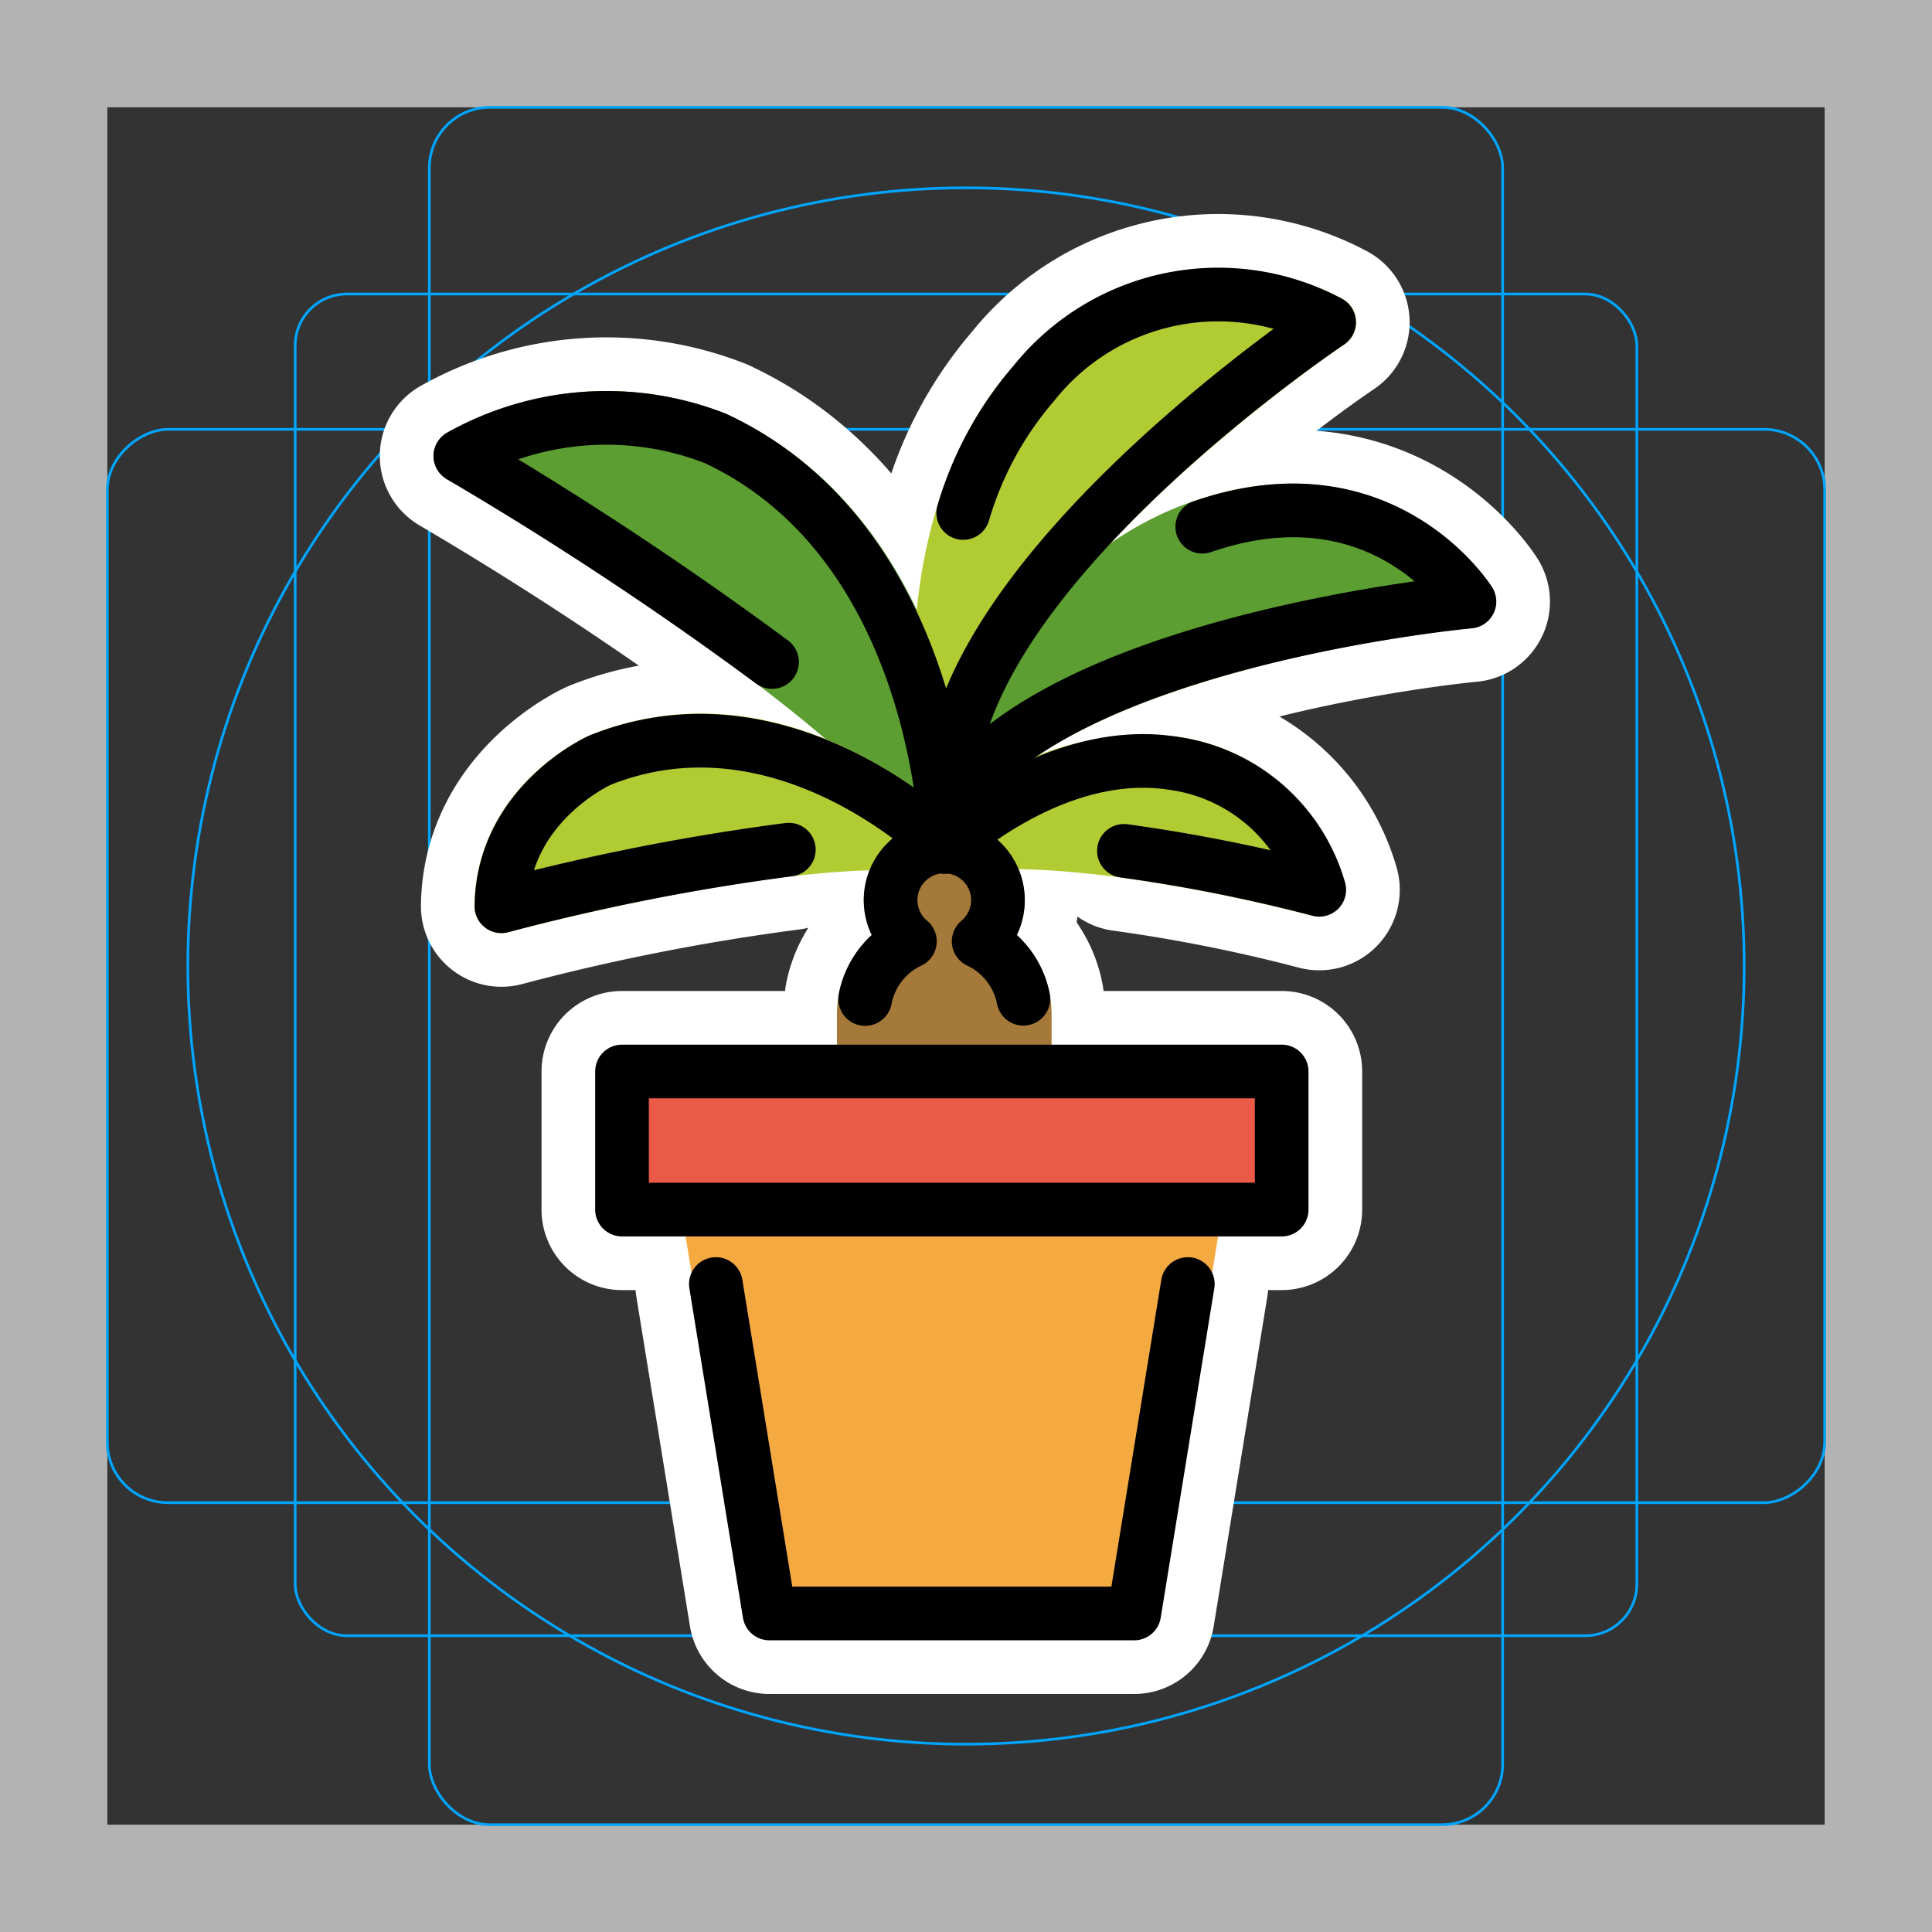 <svg viewBox="0 0 72 72" xmlns="http://www.w3.org/2000/svg">
  <rect x="0" y="0" width="72" height="72" fill="#333333" stroke="none"/>
  <path fill="#b3b3b3" d="M68 4v64H4V4h64m4-4H0v72h72V0z"/>
  <rect x="11" y="10.958" rx="1.923" width="50" height="50" fill="none" stroke="#00a5ff" stroke-miterlimit="10" stroke-width="0.1"/>
  <rect x="16" y="4" rx="2.254" width="40" height="64" fill="none" stroke="#00a5ff" stroke-miterlimit="10" stroke-width="0.1"/>
  <rect x="16" y="4" rx="2.254" width="40" height="64" transform="rotate(90 36 36)" fill="none" stroke="#00a5ff" stroke-miterlimit="10" stroke-width="0.1"/>
  <circle cx="36" cy="36" r="29" fill="none" stroke="#00a5ff" stroke-miterlimit="10" stroke-width="0.1"/>
  <g fill="none" stroke="#fff" stroke-linecap="round" stroke-linejoin="round" stroke-miterlimit="10" stroke-width="6">
    <path d="M23.181 39.931h24.583v5.147H23.181zm3.497 7.922l1.997 12.276h13.594l1.997-12.276M38.138 37.22a3.004 3.004 0 00-1.666-2.14 2 2 0 10-2.563 0 3.004 3.004 0 00-1.667 2.15"/>
    <path d="M41.886 31.709a61.916 61.916 0 017.279 1.451 6.595 6.595 0 00-5.427-4.713c-4.499-.714-8.525 3.113-8.525 3.113m.045-.213s-.227-11.089-8.594-15.007a11.15 11.15 0 00-9.51.653 132.235 132.235 0 0111.617 7.678"/>
    <path d="M35.195 31.556s-5.96-5.984-12.838-3.225c0 0-3.622 1.624-3.67 5.443a84.036 84.036 0 0110.71-2.11m5.815-1.341c3.466-6.421 19.55-7.904 19.55-7.904s-3.207-5.12-9.957-2.79"/>
    <path d="M35.42 29.772c-.305-8.14 14.112-17.762 14.112-17.762a8.785 8.785 0 00-10.998 2.268 12.964 12.964 0 00-2.637 4.84"/>
  </g>
  <path fill="#f4aa41" d="M42.269 60.958H28.675a.83.83 0 01-.819-.696l-2.448-15.05a.83.83 0 01.686-.952c.452-.073 18.306-.074 18.757 0a.83.83 0 01.685.952l-2.448 15.05a.83.83 0 01-.82.696z"/>
  <path fill="#ea5a47" d="M47.763 45.908H23.181a.829.829 0 01-.83-.83v-5.147a.829.829 0 01.83-.829h24.582a.829.829 0 01.83.83v5.147a.829.829 0 01-.83.829z"/>
  <path fill="#5c9e31" d="M35.272 32.352a1 1 0 01-.945-.673c-1.258-3.652-13.175-11.21-17.66-13.815a1 1 0 01-.005-1.728 12.09 12.09 0 0110.422-.705l.018.01c8.829 4.133 9.16 15.412 9.17 15.89a1 1 0 01-.824 1.006.984.984 0 01-.176.015z"/>
  <path fill="#b1cc33" d="M50.095 12.842a1.001 1.001 0 00-.049-1.695 9.852 9.852 0 00-12.253 2.467c-4.851 5.46-3.739 14.053-3.418 15.964-2.325-1.718-7.053-4.32-12.395-2.175a.523.523 0 00-.037.016c-.172.076-4.204 1.935-4.26 6.342a1 1 0 001 1.013 1.016 1.016 0 00.263-.035c.108-.03 10.837-2.931 16.073-2.196l.016.002.012.002a.977.977 0 00.177-.003.947.947 0 00.122 0l.01-.001.01-.002c4.87-.758 13.426 1.557 13.513 1.58a1.016 1.016 0 00.264.035 1 1 0 00.973-1.226 7.554 7.554 0 00-6.243-5.474 10.91 10.91 0 00-7.44 1.907c.173-7.421 13.525-16.43 13.662-16.521z"/>
  <path fill="#5c9e31" d="M35.194 31.323a1 1 0 01-.947-1.321c.123-.362 3.082-8.858 10.213-11.319 7.412-2.56 11.094 3.147 11.131 3.204a1 1 0 01-.756 1.528c-4.326.4-16.129 2.507-18.76 7.383a1 1 0 01-.882.525zm9.592-11.694z"/>
  <path fill="#a57939" d="M31.19 39.102v-1.32a4.005 4.005 0 011.297-2.934 2.96 2.96 0 01-.297-1.291 3 3 0 016 0 2.96 2.96 0 01-.297 1.29 4.003 4.003 0 011.297 2.935v1.32z"/>
  <g fill="none" stroke="#000" stroke-linecap="round" stroke-linejoin="round" stroke-width="2">
    <path d="M23.181 39.931h24.583v5.147H23.181zm3.497 7.922l1.997 12.276h13.594l1.997-12.276M38.138 37.22a3.004 3.004 0 00-1.666-2.14 2 2 0 10-2.563 0 3.004 3.004 0 00-1.667 2.15"/>
    <path d="M41.886 31.709a61.916 61.916 0 017.279 1.451 6.595 6.595 0 00-5.427-4.713c-4.499-.714-8.525 3.113-8.525 3.113m.045-.213s-.227-11.089-8.594-15.007a11.15 11.15 0 00-9.51.653 132.235 132.235 0 0111.617 7.678"/>
    <path d="M35.195 31.556s-5.96-5.984-12.838-3.225c0 0-3.622 1.624-3.67 5.443a84.036 84.036 0 0110.71-2.11m5.815-1.341c3.466-6.421 19.55-7.904 19.55-7.904s-3.207-5.12-9.957-2.79"/>
    <path d="M35.42 29.772c-.305-8.14 14.112-17.762 14.112-17.762a8.785 8.785 0 00-10.998 2.268 12.964 12.964 0 00-2.637 4.84"/>
  </g>
</svg>

